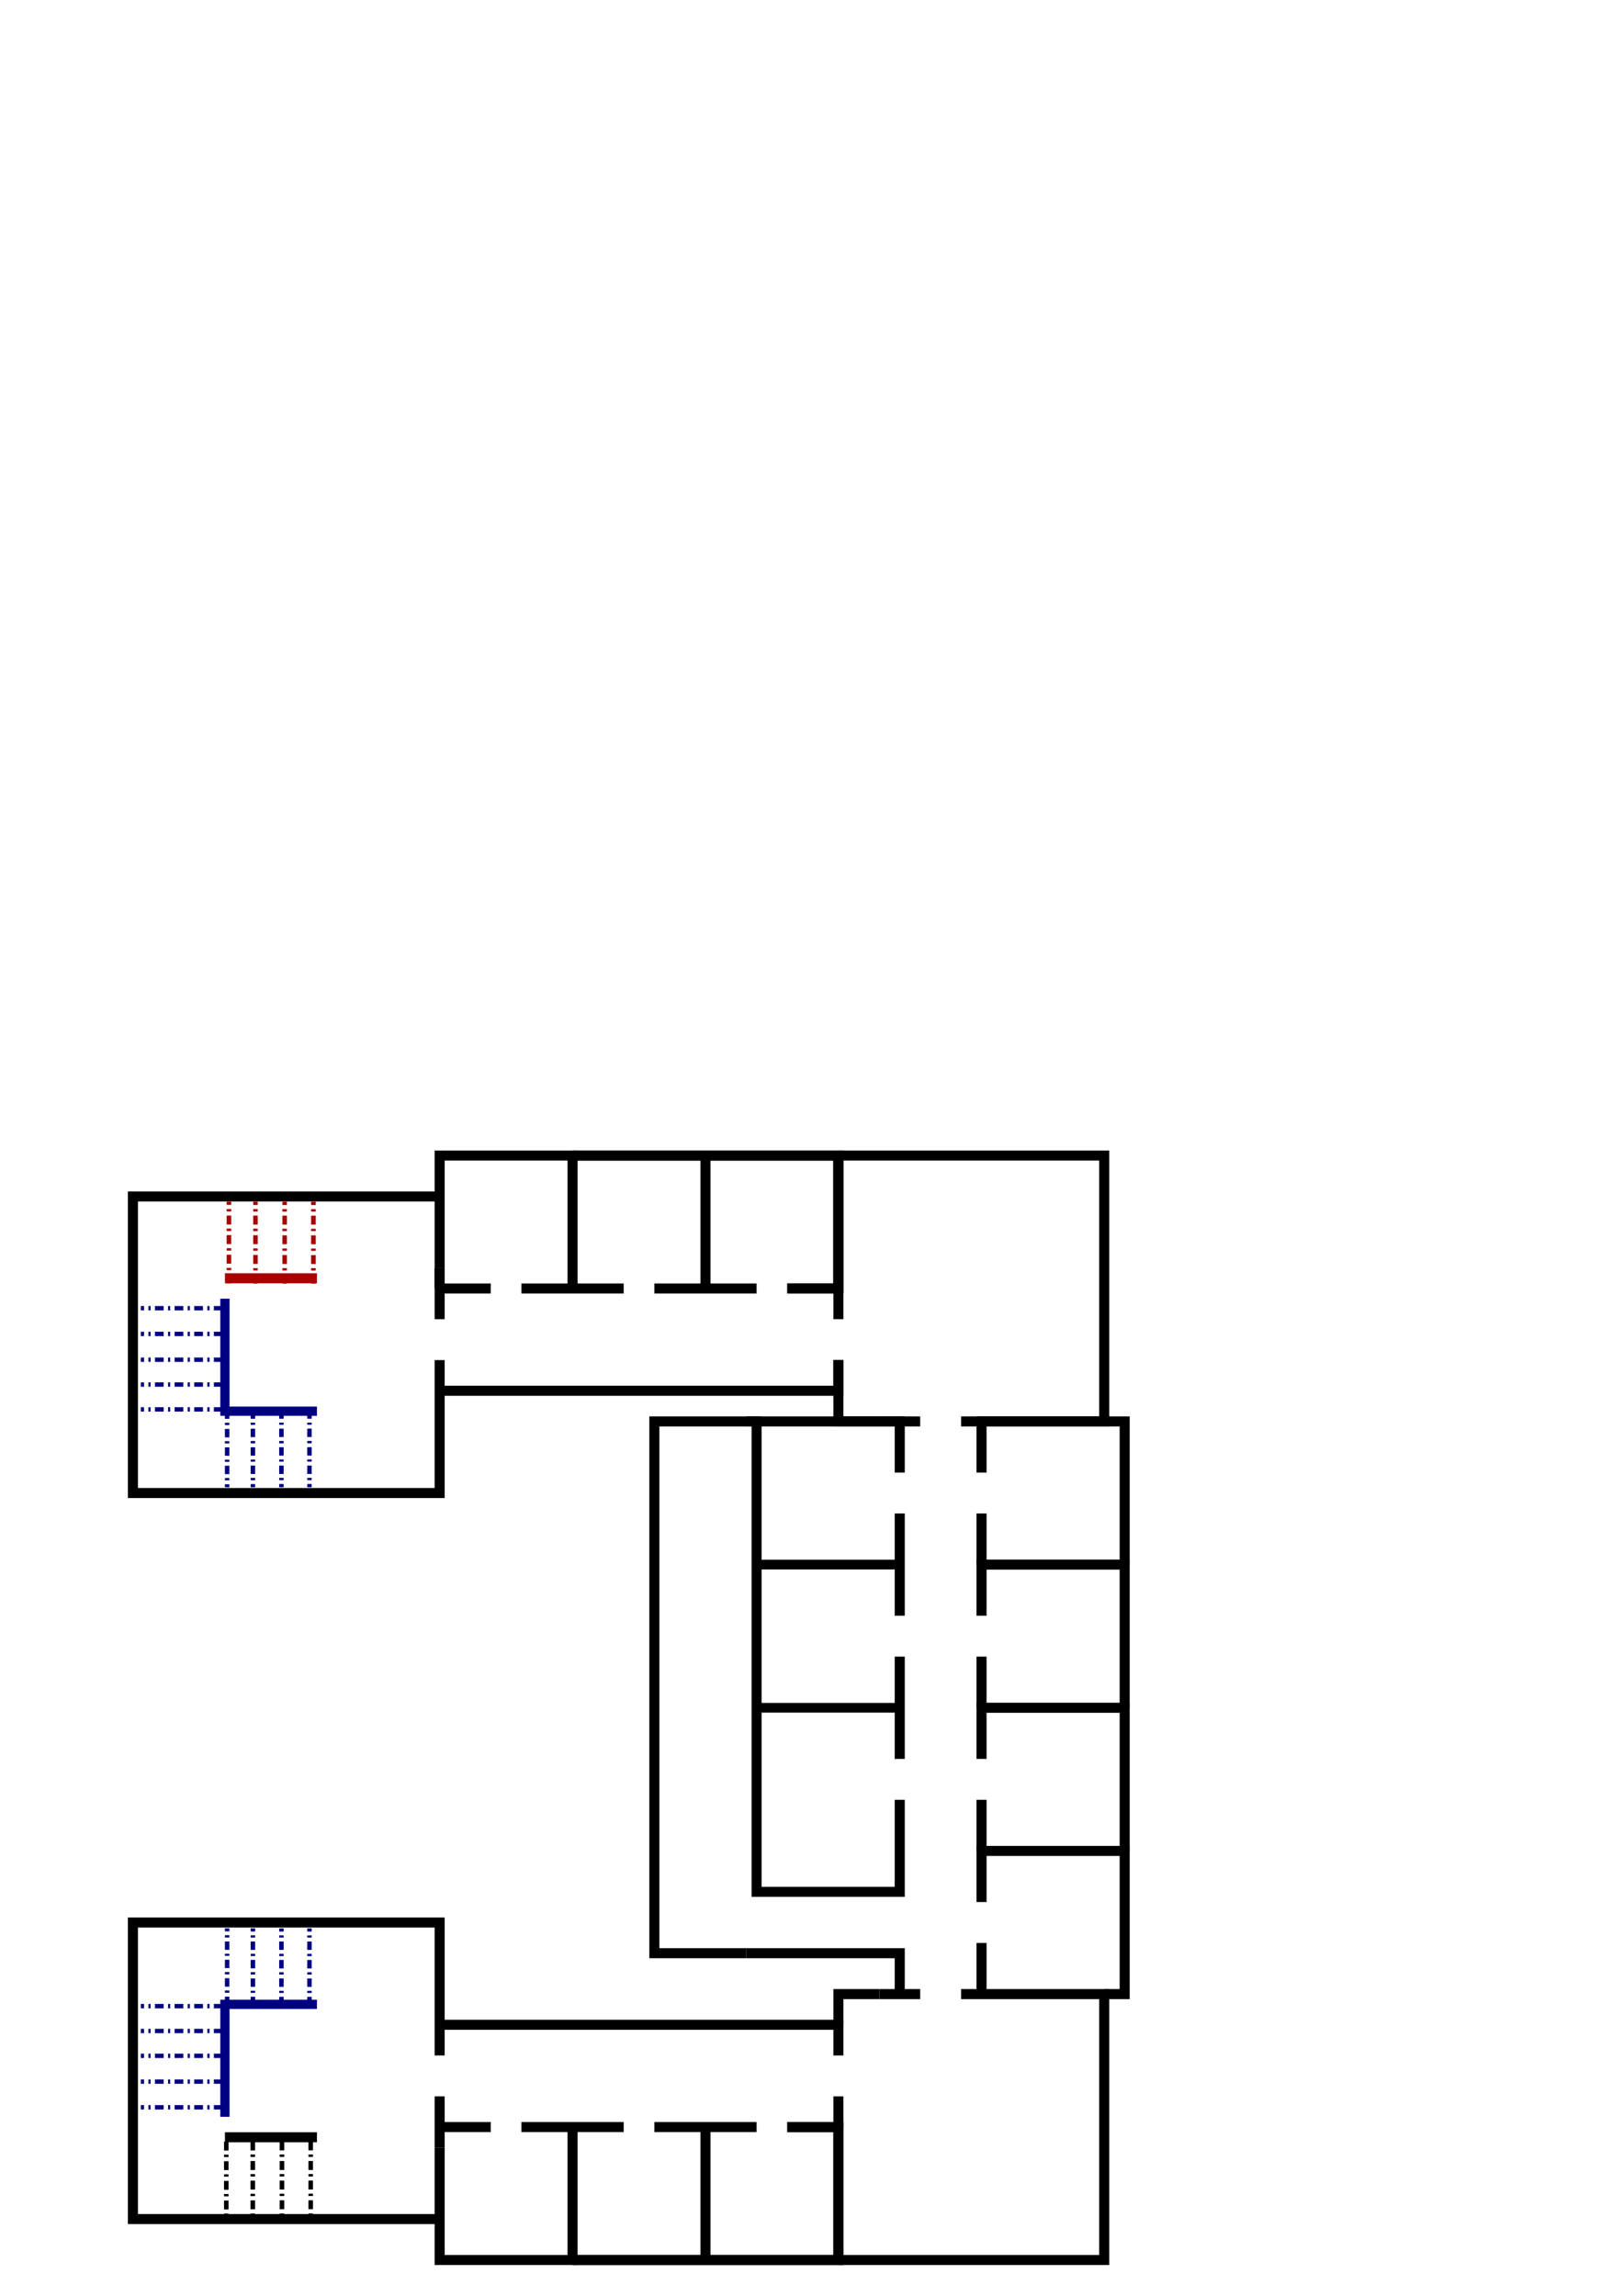 <?xml version="1.0" encoding="UTF-8" standalone="no"?>
<!-- Created with Inkscape (http://www.inkscape.org/) -->

<svg
   width="210mm"
   height="297mm"
   viewBox="0 0 210 297"
   version="1.1"
   id="svg1848"
   inkscape:export-filename="first_floor_infirmay_overlay.png"
   inkscape:export-xdpi="352.71542"
   inkscape:export-ydpi="352.71542"
   inkscape:version="1.2.2 (b0a8486541, 2022-12-01)"
   sodipodi:docname="infirmary_1f.svg"
   xmlns:inkscape="http://www.inkscape.org/namespaces/inkscape"
   xmlns:sodipodi="http://sodipodi.sourceforge.net/DTD/sodipodi-0.dtd"
   xmlns="http://www.w3.org/2000/svg"
   xmlns:svg="http://www.w3.org/2000/svg">
  <sodipodi:namedview
     id="namedview1850"
     pagecolor="#ffffff"
     bordercolor="#666666"
     borderopacity="1.0"
     inkscape:showpageshadow="2"
     inkscape:pageopacity="0.0"
     inkscape:pagecheckerboard="0"
     inkscape:deskcolor="#d1d1d1"
     inkscape:document-units="mm"
     showgrid="true"
     inkscape:zoom="2.587745"
     inkscape:cx="404.59938"
     inkscape:cy="675.68483"
     inkscape:window-width="2558"
     inkscape:window-height="1438"
     inkscape:window-x="0"
     inkscape:window-y="0"
     inkscape:window-maximized="1"
     inkscape:current-layer="layer1">
    <inkscape:grid
       type="xygrid"
       id="grid1969" />
  </sodipodi:namedview>
  <defs
     id="defs1845" />
  <g
     inkscape:label="Layer 1"
     inkscape:groupmode="layer"
     id="layer1">
    <g
       id="g2157"
       transform="translate(35.719)">
      <path
         style="font-variation-settings:normal;opacity:1;vector-effect:none;fill:none;fill-opacity:1;stroke:#000000;stroke-width:1.3;stroke-linecap:butt;stroke-linejoin:miter;stroke-miterlimit:4;stroke-dasharray:none;stroke-dashoffset:0;stroke-opacity:1;-inkscape-stroke:none;stop-color:#000000;stop-opacity:1"
         d="M 21.167,275.167 H 27.781"
         id="path1973" />
      <path
         style="font-variation-settings:normal;opacity:1;vector-effect:none;fill:none;fill-opacity:1;stroke:#000000;stroke-width:1.3;stroke-linecap:butt;stroke-linejoin:miter;stroke-miterlimit:4;stroke-dasharray:none;stroke-dashoffset:0;stroke-opacity:1;-inkscape-stroke:none;stop-color:#000000;stop-opacity:1"
         d="M 31.75,275.167 H 44.979"
         id="path1975" />
      <path
         style="font-variation-settings:normal;opacity:1;vector-effect:none;fill:none;fill-opacity:1;stroke:#000000;stroke-width:1.3;stroke-linecap:butt;stroke-linejoin:miter;stroke-miterlimit:4;stroke-dasharray:none;stroke-dashoffset:0;stroke-opacity:1;-inkscape-stroke:none;stop-color:#000000;stop-opacity:1"
         d="M 48.948,275.167 H 62.177"
         id="path1977"
         sodipodi:nodetypes="cc" />
      <path
         style="font-variation-settings:normal;opacity:1;vector-effect:none;fill:none;fill-opacity:1;stroke:#000000;stroke-width:1.3;stroke-linecap:butt;stroke-linejoin:miter;stroke-miterlimit:4;stroke-dasharray:none;stroke-dashoffset:0;stroke-opacity:1;-inkscape-stroke:none;stop-color:#000000;stop-opacity:1"
         d="m 66.146,275.167 h 6.615 v 17.198 H 38.365"
         id="path1979"
         sodipodi:nodetypes="cccc" />
      <path
         style="font-variation-settings:normal;opacity:1;vector-effect:none;fill:none;fill-opacity:1;stroke:#000000;stroke-width:1.3;stroke-linecap:butt;stroke-linejoin:miter;stroke-miterlimit:4;stroke-dasharray:none;stroke-dashoffset:0;stroke-opacity:1;-inkscape-stroke:none;stop-color:#000000;stop-opacity:1"
         d="m 21.167,261.938 h 51.594 v 3.969"
         id="path1981"
         sodipodi:nodetypes="ccc" />
      <path
         style="font-variation-settings:normal;opacity:1;vector-effect:none;fill:none;fill-opacity:1;stroke:#000000;stroke-width:1.3;stroke-linecap:butt;stroke-linejoin:miter;stroke-miterlimit:4;stroke-dasharray:none;stroke-dashoffset:0;stroke-opacity:1;-inkscape-stroke:none;stop-color:#000000;stop-opacity:1"
         d="m 38.365,275.167 v 17.198 H 21.167 V 277.812"
         id="path1983" />
      <path
         style="font-variation-settings:normal;opacity:1;vector-effect:none;fill:none;fill-opacity:1;stroke:#000000;stroke-width:1.3;stroke-linecap:butt;stroke-linejoin:miter;stroke-miterlimit:4;stroke-dasharray:none;stroke-dashoffset:0;stroke-opacity:1;-inkscape-stroke:none;stop-color:#000000;stop-opacity:1"
         d="m 55.562,275.167 v 17.198"
         id="path1987"
         sodipodi:nodetypes="cc" />
      <path
         style="font-variation-settings:normal;opacity:1;vector-effect:none;fill:none;fill-opacity:1;stroke:#000000;stroke-width:1.3;stroke-linecap:butt;stroke-linejoin:miter;stroke-miterlimit:4;stroke-dasharray:none;stroke-dashoffset:0;stroke-opacity:1;-inkscape-stroke:none;stop-color:#000000;stop-opacity:1"
         d="m 66.146,275.167 h 6.615 v 17.198 H 38.365"
         id="path2047"
         sodipodi:nodetypes="cccc" />
    </g>
    <g
       id="g2133"
       transform="translate(35.719)">
      <path
         style="font-variation-settings:normal;opacity:1;vector-effect:none;fill:none;fill-opacity:1;stroke:#000000;stroke-width:1.3;stroke-linecap:butt;stroke-linejoin:miter;stroke-miterlimit:4;stroke-dasharray:none;stroke-dashoffset:0;stroke-opacity:1;-inkscape-stroke:none;stop-color:#000000;stop-opacity:1"
         d="m 72.76,271.198 v 3.969"
         id="path2049" />
      <path
         style="font-variation-settings:normal;opacity:1;vector-effect:none;fill:none;fill-opacity:1;stroke:#000000;stroke-width:1.3;stroke-linecap:butt;stroke-linejoin:miter;stroke-miterlimit:4;stroke-dasharray:none;stroke-dashoffset:0;stroke-opacity:1;-inkscape-stroke:none;stop-color:#000000;stop-opacity:1"
         d="m 72.76,261.938 v -3.969 h 5.292"
         id="path2057" />
      <path
         style="font-variation-settings:normal;opacity:1;vector-effect:none;fill:none;fill-opacity:1;stroke:#000000;stroke-width:1.3;stroke-linecap:butt;stroke-linejoin:miter;stroke-miterlimit:4;stroke-dasharray:none;stroke-dashoffset:0;stroke-opacity:1;-inkscape-stroke:none;stop-color:#000000;stop-opacity:1"
         d="M 72.76,292.365 H 107.156 V 257.969 H 88.635"
         id="path2063" />
      <path
         style="font-variation-settings:normal;opacity:1;vector-effect:none;fill:none;fill-opacity:1;stroke:#000000;stroke-width:1.3;stroke-linecap:butt;stroke-linejoin:miter;stroke-miterlimit:4;stroke-dasharray:none;stroke-dashoffset:0;stroke-opacity:1;-inkscape-stroke:none;stop-color:#000000;stop-opacity:1"
         d="m 78.052,257.969 h 5.292"
         id="path2065" />
    </g>
    <path
       style="font-variation-settings:normal;opacity:1;vector-effect:none;fill:none;fill-opacity:1;stroke:#000000;stroke-width:1.3;stroke-linecap:butt;stroke-linejoin:miter;stroke-miterlimit:4;stroke-dasharray:none;stroke-dashoffset:0;stroke-opacity:1;-inkscape-stroke:none;stop-color:#000000;stop-opacity:1"
       d="m 127,257.969 v -6.615"
       id="path2077" />
    <path
       style="font-variation-settings:normal;opacity:1;vector-effect:none;fill:none;fill-opacity:1;stroke:#000000;stroke-width:1.3;stroke-linecap:butt;stroke-linejoin:miter;stroke-miterlimit:4;stroke-dasharray:none;stroke-dashoffset:0;stroke-opacity:1;-inkscape-stroke:none;stop-color:#000000;stop-opacity:1"
       d="m 127,246.062 v -6.615 h 18.521 v 18.521 H 142.875"
       id="path2079"
       sodipodi:nodetypes="ccccc" />
    <path
       style="font-variation-settings:normal;opacity:1;vector-effect:none;fill:none;fill-opacity:1;stroke:#000000;stroke-width:1.3;stroke-linecap:butt;stroke-linejoin:miter;stroke-miterlimit:4;stroke-dasharray:none;stroke-dashoffset:0;stroke-opacity:1;-inkscape-stroke:none;stop-color:#000000;stop-opacity:1"
       d="m 127,239.448 v -6.615"
       id="path2081" />
    <path
       style="font-variation-settings:normal;opacity:1;vector-effect:none;fill:none;fill-opacity:1;stroke:#000000;stroke-width:1.3;stroke-linecap:butt;stroke-linejoin:miter;stroke-miterlimit:4;stroke-dasharray:none;stroke-dashoffset:0;stroke-opacity:1;-inkscape-stroke:none;stop-color:#000000;stop-opacity:1"
       d="m 127,227.542 v -6.615 0 0 h 18.521 v 18.521"
       id="path2083" />
    <path
       style="font-variation-settings:normal;opacity:1;vector-effect:none;fill:none;fill-opacity:1;stroke:#000000;stroke-width:1.3;stroke-linecap:butt;stroke-linejoin:miter;stroke-miterlimit:4;stroke-dasharray:none;stroke-dashoffset:0;stroke-opacity:1;-inkscape-stroke:none;stop-color:#000000;stop-opacity:1"
       d="M 127,220.927 V 214.312"
       id="path2085" />
    <path
       style="font-variation-settings:normal;opacity:1;vector-effect:none;fill:none;fill-opacity:1;stroke:#000000;stroke-width:1.3;stroke-linecap:butt;stroke-linejoin:miter;stroke-miterlimit:4;stroke-dasharray:none;stroke-dashoffset:0;stroke-opacity:1;-inkscape-stroke:none;stop-color:#000000;stop-opacity:1"
       d="m 127,209.021 v -6.615 h 18.521 v 18.521"
       id="path2093" />
    <path
       style="font-variation-settings:normal;opacity:1;vector-effect:none;fill:none;fill-opacity:1;stroke:#000000;stroke-width:1.3;stroke-linecap:butt;stroke-linejoin:miter;stroke-miterlimit:4;stroke-dasharray:none;stroke-dashoffset:0;stroke-opacity:1;-inkscape-stroke:none;stop-color:#000000;stop-opacity:1"
       d="m 127,202.406 v -6.615"
       id="path2095" />
    <path
       style="font-variation-settings:normal;opacity:1;vector-effect:none;fill:none;fill-opacity:1;stroke:#000000;stroke-width:1.3;stroke-linecap:butt;stroke-linejoin:miter;stroke-miterlimit:4;stroke-dasharray:none;stroke-dashoffset:0;stroke-opacity:1;-inkscape-stroke:none;stop-color:#000000;stop-opacity:1"
       d="m 127,190.5 v -6.615 h 18.521 v 18.521"
       id="path2097" />
    <path
       style="font-variation-settings:normal;opacity:1;vector-effect:none;fill:none;fill-opacity:1;stroke:#000000;stroke-width:1.3;stroke-linecap:butt;stroke-linejoin:miter;stroke-miterlimit:4;stroke-dasharray:none;stroke-dashoffset:0;stroke-opacity:1;-inkscape-stroke:none;stop-color:#000000;stop-opacity:1"
       d="M 116.417,227.542 V 214.312"
       id="path2109" />
    <path
       style="font-variation-settings:normal;opacity:1;vector-effect:none;fill:none;fill-opacity:1;stroke:#000000;stroke-width:1.3;stroke-linecap:butt;stroke-linejoin:miter;stroke-miterlimit:4;stroke-dasharray:none;stroke-dashoffset:0;stroke-opacity:1;-inkscape-stroke:none;stop-color:#000000;stop-opacity:1"
       d="M 116.417,209.021 V 195.792"
       id="path2111" />
    <path
       style="font-variation-settings:normal;opacity:1;vector-effect:none;fill:none;fill-opacity:1;stroke:#000000;stroke-width:1.3;stroke-linecap:butt;stroke-linejoin:miter;stroke-miterlimit:4;stroke-dasharray:none;stroke-dashoffset:0;stroke-opacity:1;-inkscape-stroke:none;stop-color:#000000;stop-opacity:1"
       d="m 116.417,190.5 v -6.615 H 96.573"
       id="path2113" />
    <path
       style="font-variation-settings:normal;opacity:1;vector-effect:none;fill:none;fill-opacity:1;stroke:#000000;stroke-width:1.256;stroke-linecap:butt;stroke-linejoin:miter;stroke-miterlimit:4;stroke-dasharray:none;stroke-dashoffset:0;stroke-opacity:1;-inkscape-stroke:none;stop-color:#000000;stop-opacity:1"
       d="M 116.417,202.406 H 97.896"
       id="path2115" />
    <path
       style="font-variation-settings:normal;opacity:1;vector-effect:none;fill:none;fill-opacity:1;stroke:#000000;stroke-width:1.256;stroke-linecap:butt;stroke-linejoin:miter;stroke-miterlimit:4;stroke-dasharray:none;stroke-dashoffset:0;stroke-opacity:1;-inkscape-stroke:none;stop-color:#000000;stop-opacity:1"
       d="M 116.417,220.927 H 97.896"
       id="path2117" />
    <path
       style="font-variation-settings:normal;opacity:1;vector-effect:none;fill:none;fill-opacity:1;stroke:#000000;stroke-width:1.3;stroke-linecap:butt;stroke-linejoin:miter;stroke-miterlimit:4;stroke-dasharray:none;stroke-dashoffset:0;stroke-opacity:1;-inkscape-stroke:none;stop-color:#000000;stop-opacity:1"
       d="m 116.417,257.969 v -5.292 H 96.573"
       id="path2121" />
    <g
       id="g2143"
       transform="matrix(1,0,0,-1,35.719,441.854)">
      <path
         style="font-variation-settings:normal;opacity:1;vector-effect:none;fill:none;fill-opacity:1;stroke:#000000;stroke-width:1.3;stroke-linecap:butt;stroke-linejoin:miter;stroke-miterlimit:4;stroke-dasharray:none;stroke-dashoffset:0;stroke-opacity:1;-inkscape-stroke:none;stop-color:#000000;stop-opacity:1"
         d="m 72.76,271.198 v 3.969"
         id="path2135" />
      <path
         style="font-variation-settings:normal;opacity:1;vector-effect:none;fill:none;fill-opacity:1;stroke:#000000;stroke-width:1.3;stroke-linecap:butt;stroke-linejoin:miter;stroke-miterlimit:4;stroke-dasharray:none;stroke-dashoffset:0;stroke-opacity:1;-inkscape-stroke:none;stop-color:#000000;stop-opacity:1"
         d="m 72.76,261.938 v -3.969 h 5.292"
         id="path2137" />
      <path
         style="font-variation-settings:normal;opacity:1;vector-effect:none;fill:none;fill-opacity:1;stroke:#000000;stroke-width:1.3;stroke-linecap:butt;stroke-linejoin:miter;stroke-miterlimit:4;stroke-dasharray:none;stroke-dashoffset:0;stroke-opacity:1;-inkscape-stroke:none;stop-color:#000000;stop-opacity:1"
         d="M 72.76,292.365 H 107.156 V 257.969 H 88.635"
         id="path2139" />
      <path
         style="font-variation-settings:normal;opacity:1;vector-effect:none;fill:none;fill-opacity:1;stroke:#000000;stroke-width:1.3;stroke-linecap:butt;stroke-linejoin:miter;stroke-miterlimit:4;stroke-dasharray:none;stroke-dashoffset:0;stroke-opacity:1;-inkscape-stroke:none;stop-color:#000000;stop-opacity:1"
         d="m 78.052,257.969 h 5.292"
         id="path2141" />
    </g>
    <path
       style="font-variation-settings:normal;opacity:1;vector-effect:none;fill:none;fill-opacity:1;stroke:#000000;stroke-width:1.3;stroke-linecap:butt;stroke-linejoin:miter;stroke-miterlimit:4;stroke-dasharray:none;stroke-dashoffset:0;stroke-opacity:1;-inkscape-stroke:none;stop-color:#000000;stop-opacity:1"
       d="M 108.479,149.49 V 166.688"
       id="path2145" />
    <path
       style="font-variation-settings:normal;opacity:1;vector-effect:none;fill:none;fill-opacity:1;stroke:#000000;stroke-width:1.3;stroke-linecap:butt;stroke-linejoin:miter;stroke-miterlimit:4;stroke-dasharray:none;stroke-dashoffset:0;stroke-opacity:1;-inkscape-stroke:none;stop-color:#000000;stop-opacity:1"
       d="m 108.479,179.917 v -3.969"
       id="path2147" />
    <g
       id="g2175"
       transform="matrix(1,0,0,-1,35.719,441.854)">
      <path
         style="font-variation-settings:normal;opacity:1;vector-effect:none;fill:none;fill-opacity:1;stroke:#000000;stroke-width:1.3;stroke-linecap:butt;stroke-linejoin:miter;stroke-miterlimit:4;stroke-dasharray:none;stroke-dashoffset:0;stroke-opacity:1;-inkscape-stroke:none;stop-color:#000000;stop-opacity:1"
         d="M 21.167,275.167 H 27.781"
         id="path2159" />
      <path
         style="font-variation-settings:normal;opacity:1;vector-effect:none;fill:none;fill-opacity:1;stroke:#000000;stroke-width:1.3;stroke-linecap:butt;stroke-linejoin:miter;stroke-miterlimit:4;stroke-dasharray:none;stroke-dashoffset:0;stroke-opacity:1;-inkscape-stroke:none;stop-color:#000000;stop-opacity:1"
         d="M 31.75,275.167 H 44.979"
         id="path2161" />
      <path
         style="font-variation-settings:normal;opacity:1;vector-effect:none;fill:none;fill-opacity:1;stroke:#000000;stroke-width:1.3;stroke-linecap:butt;stroke-linejoin:miter;stroke-miterlimit:4;stroke-dasharray:none;stroke-dashoffset:0;stroke-opacity:1;-inkscape-stroke:none;stop-color:#000000;stop-opacity:1"
         d="M 48.948,275.167 H 62.177"
         id="path2163"
         sodipodi:nodetypes="cc" />
      <path
         style="font-variation-settings:normal;opacity:1;vector-effect:none;fill:none;fill-opacity:1;stroke:#000000;stroke-width:1.3;stroke-linecap:butt;stroke-linejoin:miter;stroke-miterlimit:4;stroke-dasharray:none;stroke-dashoffset:0;stroke-opacity:1;-inkscape-stroke:none;stop-color:#000000;stop-opacity:1"
         d="m 66.146,275.167 h 6.615 v 17.198 H 38.365"
         id="path2165"
         sodipodi:nodetypes="cccc" />
      <path
         style="font-variation-settings:normal;opacity:1;vector-effect:none;fill:none;fill-opacity:1;stroke:#000000;stroke-width:1.3;stroke-linecap:butt;stroke-linejoin:miter;stroke-miterlimit:4;stroke-dasharray:none;stroke-dashoffset:0;stroke-opacity:1;-inkscape-stroke:none;stop-color:#000000;stop-opacity:1"
         d="m 21.167,261.938 h 51.594 v 3.969"
         id="path2167"
         sodipodi:nodetypes="ccc" />
      <path
         style="font-variation-settings:normal;opacity:1;vector-effect:none;fill:none;fill-opacity:1;stroke:#000000;stroke-width:1.3;stroke-linecap:butt;stroke-linejoin:miter;stroke-miterlimit:4;stroke-dasharray:none;stroke-dashoffset:0;stroke-opacity:1;-inkscape-stroke:none;stop-color:#000000;stop-opacity:1"
         d="m 38.365,275.167 v 17.198 H 21.167 V 277.812"
         id="path2169" />
      <path
         style="font-variation-settings:normal;opacity:1;vector-effect:none;fill:none;fill-opacity:1;stroke:#000000;stroke-width:1.3;stroke-linecap:butt;stroke-linejoin:miter;stroke-miterlimit:4;stroke-dasharray:none;stroke-dashoffset:0;stroke-opacity:1;-inkscape-stroke:none;stop-color:#000000;stop-opacity:1"
         d="m 55.562,275.167 v 17.198"
         id="path2171"
         sodipodi:nodetypes="cc" />
      <path
         style="font-variation-settings:normal;opacity:1;vector-effect:none;fill:none;fill-opacity:1;stroke:#000000;stroke-width:1.3;stroke-linecap:butt;stroke-linejoin:miter;stroke-miterlimit:4;stroke-dasharray:none;stroke-dashoffset:0;stroke-opacity:1;-inkscape-stroke:none;stop-color:#000000;stop-opacity:1"
         d="m 66.146,275.167 h 6.615 v 17.198 H 38.365"
         id="path2173"
         sodipodi:nodetypes="cccc" />
    </g>
    <path
       style="font-variation-settings:normal;opacity:1;vector-effect:none;fill:none;fill-opacity:1;stroke:#000000;stroke-width:1.3;stroke-linecap:butt;stroke-linejoin:miter;stroke-miterlimit:4;stroke-dasharray:none;stroke-dashoffset:0;stroke-opacity:1;-inkscape-stroke:none;stop-color:#000000;stop-opacity:1"
       d="m 56.885,166.688 v -2.646"
       id="path2177" />
    <path
       style="font-variation-settings:normal;fill:none;fill-opacity:1;stroke:#000080;stroke-width:1.196;stroke-linecap:butt;stroke-linejoin:miter;stroke-miterlimit:4;stroke-dasharray:none;stroke-dashoffset:0;stroke-opacity:1;stop-color:#000000"
       d="m 41.01,259.292 h -11.906 v 14.552"
       id="path1553" />
    <path
       style="font-variation-settings:normal;fill:none;fill-opacity:1;stroke:#000080;stroke-width:0.565;stroke-linecap:butt;stroke-linejoin:miter;stroke-miterlimit:4;stroke-dasharray:1.13, 0.565, 0.282, 0.565;stroke-dashoffset:0;stroke-opacity:1;stop-color:#000000"
       d="M 28.804,259.525 H 18.22"
       id="path1721" />
    <path
       style="font-variation-settings:normal;fill:none;fill-opacity:1;stroke:#000080;stroke-width:0.565;stroke-linecap:butt;stroke-linejoin:miter;stroke-miterlimit:4;stroke-dasharray:1.13, 0.565, 0.282, 0.565;stroke-dashoffset:0;stroke-opacity:1;stop-color:#000000"
       d="M 28.804,262.742 H 18.22"
       id="path1723" />
    <path
       style="font-variation-settings:normal;fill:none;fill-opacity:1;stroke:#000080;stroke-width:0.565;stroke-linecap:butt;stroke-linejoin:miter;stroke-miterlimit:4;stroke-dasharray:1.13, 0.565, 0.282, 0.565;stroke-dashoffset:0;stroke-opacity:1;stop-color:#000000"
       d="M 28.804,265.955 H 18.22"
       id="path1725" />
    <path
       style="font-variation-settings:normal;fill:none;fill-opacity:1;stroke:#000080;stroke-width:0.565;stroke-linecap:butt;stroke-linejoin:miter;stroke-miterlimit:4;stroke-dasharray:1.13, 0.565, 0.282, 0.565;stroke-dashoffset:0;stroke-opacity:1;stop-color:#000000"
       d="M 28.804,269.29 H 18.22"
       id="path1727" />
    <path
       style="font-variation-settings:normal;fill:none;fill-opacity:1;stroke:#000080;stroke-width:0.565;stroke-linecap:butt;stroke-linejoin:miter;stroke-miterlimit:4;stroke-dasharray:1.13, 0.565, 0.282, 0.565;stroke-dashoffset:0;stroke-opacity:1;stop-color:#000000"
       d="M 28.804,272.616 H 18.22"
       id="path1729" />
    <path
       style="font-variation-settings:normal;opacity:1;vector-effect:none;fill:none;fill-opacity:1;stroke:#000000;stroke-width:1.3;stroke-linecap:butt;stroke-linejoin:miter;stroke-miterlimit:4;stroke-dasharray:none;stroke-dashoffset:0;stroke-opacity:1;-inkscape-stroke:none;stop-color:#000000;stop-opacity:1"
       d="m 56.885,277.812 v -6.615"
       id="path2326" />
    <path
       style="font-variation-settings:normal;opacity:1;vector-effect:none;fill:none;fill-opacity:1;stroke:#000000;stroke-width:1.3;stroke-linecap:butt;stroke-linejoin:miter;stroke-miterlimit:4;stroke-dasharray:none;stroke-dashoffset:0;stroke-opacity:1;-inkscape-stroke:none;stop-color:#000000;stop-opacity:1"
       d="m 56.885,265.906 10e-7,-17.198 H 17.198 v 38.365 h 39.687"
       id="path2328"
       sodipodi:nodetypes="ccccc" />
    <g
       id="g2346"
       style="stroke:#000080"
       transform="matrix(0.975,0,0,0.939,1.355,15.326)">
      <path
         style="font-variation-settings:normal;fill:none;fill-opacity:1;stroke:#000080;stroke-width:0.565;stroke-linecap:butt;stroke-linejoin:miter;stroke-miterlimit:4;stroke-dasharray:1.129, 0.565, 0.282, 0.565;stroke-dashoffset:0;stroke-opacity:1;stop-color:#000000"
         d="M 39.688,259.933 V 249.362"
         id="path1555" />
      <path
         style="font-variation-settings:normal;fill:none;fill-opacity:1;stroke:#000080;stroke-width:0.565;stroke-linecap:butt;stroke-linejoin:miter;stroke-miterlimit:4;stroke-dasharray:1.129, 0.565, 0.282, 0.565;stroke-dashoffset:0;stroke-opacity:1;stop-color:#000000"
         d="M 35.953,259.93 V 249.362"
         id="path1715" />
      <path
         style="font-variation-settings:normal;fill:none;fill-opacity:1;stroke:#000080;stroke-width:0.565;stroke-linecap:butt;stroke-linejoin:miter;stroke-miterlimit:4;stroke-dasharray:1.129, 0.565, 0.282, 0.565;stroke-dashoffset:0;stroke-opacity:1;stop-color:#000000"
         d="M 32.177,259.924 V 249.358"
         id="path1717" />
      <path
         style="font-variation-settings:normal;fill:none;fill-opacity:1;stroke:#000080;stroke-width:0.564;stroke-linecap:butt;stroke-linejoin:miter;stroke-miterlimit:4;stroke-dasharray:1.128, 0.564, 0.282, 0.564;stroke-dashoffset:0;stroke-opacity:1;stop-color:#000000"
         d="M 28.758,259.899 V 249.359"
         id="path1719" />
      <path
         style="font-variation-settings:normal;fill:none;fill-opacity:1;stroke:#000080;stroke-width:0.565;stroke-linecap:butt;stroke-linejoin:miter;stroke-miterlimit:4;stroke-dasharray:1.129, 0.565, 0.282, 0.565;stroke-dashoffset:0;stroke-opacity:1;stop-color:#000000"
         d="M 39.688,259.933 V 249.362"
         id="path2330" />
      <path
         style="font-variation-settings:normal;fill:none;fill-opacity:1;stroke:#000080;stroke-width:0.565;stroke-linecap:butt;stroke-linejoin:miter;stroke-miterlimit:4;stroke-dasharray:1.129, 0.565, 0.282, 0.565;stroke-dashoffset:0;stroke-opacity:1;stop-color:#000000"
         d="M 35.953,259.93 V 249.362"
         id="path2332" />
      <path
         style="font-variation-settings:normal;fill:none;fill-opacity:1;stroke:#000080;stroke-width:0.565;stroke-linecap:butt;stroke-linejoin:miter;stroke-miterlimit:4;stroke-dasharray:1.129, 0.565, 0.282, 0.565;stroke-dashoffset:0;stroke-opacity:1;stop-color:#000000"
         d="M 32.177,259.924 V 249.358"
         id="path2334" />
      <path
         style="font-variation-settings:normal;fill:none;fill-opacity:1;stroke:#000080;stroke-width:0.564;stroke-linecap:butt;stroke-linejoin:miter;stroke-miterlimit:4;stroke-dasharray:1.128, 0.564, 0.282, 0.564;stroke-dashoffset:0;stroke-opacity:1;stop-color:#000000"
         d="M 28.758,259.899 V 249.359"
         id="path2336" />
    </g>
    <g
       id="g2364"
       transform="matrix(1,0,0,-1,0.522,536.964)"
       style="stroke:#000000">
      <path
         style="font-variation-settings:normal;fill:none;fill-opacity:1;stroke:#000000;stroke-width:0.565;stroke-linecap:butt;stroke-linejoin:miter;stroke-miterlimit:4;stroke-dasharray:1.129, 0.565, 0.282, 0.565;stroke-dashoffset:0;stroke-opacity:1;stop-color:#000000"
         d="M 39.688,259.933 V 249.362"
         id="path2348" />
      <path
         style="font-variation-settings:normal;fill:none;fill-opacity:1;stroke:#000000;stroke-width:0.565;stroke-linecap:butt;stroke-linejoin:miter;stroke-miterlimit:4;stroke-dasharray:1.129, 0.565, 0.282, 0.565;stroke-dashoffset:0;stroke-opacity:1;stop-color:#000000"
         d="M 35.953,259.93 V 249.362"
         id="path2350" />
      <path
         style="font-variation-settings:normal;fill:none;fill-opacity:1;stroke:#000000;stroke-width:0.565;stroke-linecap:butt;stroke-linejoin:miter;stroke-miterlimit:4;stroke-dasharray:1.129, 0.565, 0.282, 0.565;stroke-dashoffset:0;stroke-opacity:1;stop-color:#000000"
         d="M 32.177,259.924 V 249.358"
         id="path2352" />
      <path
         style="font-variation-settings:normal;fill:none;fill-opacity:1;stroke:#000000;stroke-width:0.564;stroke-linecap:butt;stroke-linejoin:miter;stroke-miterlimit:4;stroke-dasharray:1.128, 0.564, 0.282, 0.564;stroke-dashoffset:0;stroke-opacity:1;stop-color:#000000"
         d="M 28.758,259.899 V 249.359"
         id="path2354" />
      <path
         style="font-variation-settings:normal;fill:none;fill-opacity:1;stroke:#000000;stroke-width:0.565;stroke-linecap:butt;stroke-linejoin:miter;stroke-miterlimit:4;stroke-dasharray:1.129, 0.565, 0.282, 0.565;stroke-dashoffset:0;stroke-opacity:1;stop-color:#000000"
         d="M 39.688,259.933 V 249.362"
         id="path2356" />
      <path
         style="font-variation-settings:normal;fill:none;fill-opacity:1;stroke:#000000;stroke-width:0.565;stroke-linecap:butt;stroke-linejoin:miter;stroke-miterlimit:4;stroke-dasharray:1.129, 0.565, 0.282, 0.565;stroke-dashoffset:0;stroke-opacity:1;stop-color:#000000"
         d="M 35.953,259.93 V 249.362"
         id="path2358" />
      <path
         style="font-variation-settings:normal;fill:none;fill-opacity:1;stroke:#000000;stroke-width:0.565;stroke-linecap:butt;stroke-linejoin:miter;stroke-miterlimit:4;stroke-dasharray:1.129, 0.565, 0.282, 0.565;stroke-dashoffset:0;stroke-opacity:1;stop-color:#000000"
         d="M 32.177,259.924 V 249.358"
         id="path2360" />
      <path
         style="font-variation-settings:normal;fill:none;fill-opacity:1;stroke:#000000;stroke-width:0.564;stroke-linecap:butt;stroke-linejoin:miter;stroke-miterlimit:4;stroke-dasharray:1.128, 0.564, 0.282, 0.564;stroke-dashoffset:0;stroke-opacity:1;stop-color:#000000"
         d="M 28.758,259.899 V 249.359"
         id="path2362" />
    </g>
    <path
       style="font-variation-settings:normal;opacity:1;vector-effect:none;fill:none;fill-opacity:1;stroke:#000000;stroke-width:1.3;stroke-linecap:butt;stroke-linejoin:miter;stroke-miterlimit:4;stroke-dasharray:none;stroke-dashoffset:0;stroke-opacity:1;-inkscape-stroke:none;stop-color:#000000;stop-opacity:1"
       d="M 41.01,276.49 H 29.104"
       id="path2366" />
    <path
       style="font-variation-settings:normal;fill:none;fill-opacity:1;stroke:#000080;stroke-width:1.196;stroke-linecap:butt;stroke-linejoin:miter;stroke-miterlimit:4;stroke-dasharray:none;stroke-dashoffset:0;stroke-opacity:1;stop-color:#000000"
       d="M 41.01,182.562 H 29.104 V 168.01"
       id="path2422" />
    <path
       style="font-variation-settings:normal;fill:none;fill-opacity:1;stroke:#000080;stroke-width:0.565;stroke-linecap:butt;stroke-linejoin:miter;stroke-miterlimit:4;stroke-dasharray:1.13, 0.565, 0.282, 0.565;stroke-dashoffset:0;stroke-opacity:1;stop-color:#000000"
       d="M 28.804,182.329 H 18.22"
       id="path2424" />
    <path
       style="font-variation-settings:normal;fill:none;fill-opacity:1;stroke:#000080;stroke-width:0.565;stroke-linecap:butt;stroke-linejoin:miter;stroke-miterlimit:4;stroke-dasharray:1.13, 0.565, 0.282, 0.565;stroke-dashoffset:0;stroke-opacity:1;stop-color:#000000"
       d="M 28.804,179.112 H 18.22"
       id="path2426" />
    <path
       style="font-variation-settings:normal;fill:none;fill-opacity:1;stroke:#000080;stroke-width:0.565;stroke-linecap:butt;stroke-linejoin:miter;stroke-miterlimit:4;stroke-dasharray:1.13, 0.565, 0.282, 0.565;stroke-dashoffset:0;stroke-opacity:1;stop-color:#000000"
       d="M 28.804,175.899 H 18.22"
       id="path2428" />
    <path
       style="font-variation-settings:normal;fill:none;fill-opacity:1;stroke:#000080;stroke-width:0.565;stroke-linecap:butt;stroke-linejoin:miter;stroke-miterlimit:4;stroke-dasharray:1.13, 0.565, 0.282, 0.565;stroke-dashoffset:0;stroke-opacity:1;stop-color:#000000"
       d="M 28.804,172.564 H 18.22"
       id="path2430" />
    <path
       style="font-variation-settings:normal;fill:none;fill-opacity:1;stroke:#000080;stroke-width:0.565;stroke-linecap:butt;stroke-linejoin:miter;stroke-miterlimit:4;stroke-dasharray:1.13, 0.565, 0.282, 0.565;stroke-dashoffset:0;stroke-opacity:1;stop-color:#000000"
       d="M 28.804,169.238 H 18.22"
       id="path2432" />
    <path
       style="font-variation-settings:normal;opacity:1;vector-effect:none;fill:none;fill-opacity:1;stroke:#000000;stroke-width:1.3;stroke-linecap:butt;stroke-linejoin:miter;stroke-miterlimit:4;stroke-dasharray:none;stroke-dashoffset:0;stroke-opacity:1;-inkscape-stroke:none;stop-color:#000000;stop-opacity:1"
       d="m 56.885,164.042 v 6.615"
       id="path2434" />
    <path
       style="font-variation-settings:normal;opacity:1;vector-effect:none;fill:none;fill-opacity:1;stroke:#000000;stroke-width:1.3;stroke-linecap:butt;stroke-linejoin:miter;stroke-miterlimit:4;stroke-dasharray:none;stroke-dashoffset:0;stroke-opacity:1;-inkscape-stroke:none;stop-color:#000000;stop-opacity:1"
       d="m 56.885,175.948 10e-7,17.198 H 17.198 v -38.365 h 39.687"
       id="path2436"
       sodipodi:nodetypes="ccccc" />
    <g
       id="g2454"
       style="stroke:#000080"
       transform="matrix(0.975,0,0,-0.939,1.355,426.529)">
      <path
         style="font-variation-settings:normal;fill:none;fill-opacity:1;stroke:#000080;stroke-width:0.565;stroke-linecap:butt;stroke-linejoin:miter;stroke-miterlimit:4;stroke-dasharray:1.129, 0.565, 0.282, 0.565;stroke-dashoffset:0;stroke-opacity:1;stop-color:#000000"
         d="M 39.688,259.933 V 249.362"
         id="path2438" />
      <path
         style="font-variation-settings:normal;fill:none;fill-opacity:1;stroke:#000080;stroke-width:0.565;stroke-linecap:butt;stroke-linejoin:miter;stroke-miterlimit:4;stroke-dasharray:1.129, 0.565, 0.282, 0.565;stroke-dashoffset:0;stroke-opacity:1;stop-color:#000000"
         d="M 35.953,259.93 V 249.362"
         id="path2440" />
      <path
         style="font-variation-settings:normal;fill:none;fill-opacity:1;stroke:#000080;stroke-width:0.565;stroke-linecap:butt;stroke-linejoin:miter;stroke-miterlimit:4;stroke-dasharray:1.129, 0.565, 0.282, 0.565;stroke-dashoffset:0;stroke-opacity:1;stop-color:#000000"
         d="M 32.177,259.924 V 249.358"
         id="path2442" />
      <path
         style="font-variation-settings:normal;fill:none;fill-opacity:1;stroke:#000080;stroke-width:0.564;stroke-linecap:butt;stroke-linejoin:miter;stroke-miterlimit:4;stroke-dasharray:1.128, 0.564, 0.282, 0.564;stroke-dashoffset:0;stroke-opacity:1;stop-color:#000000"
         d="M 28.758,259.899 V 249.359"
         id="path2444" />
      <path
         style="font-variation-settings:normal;fill:none;fill-opacity:1;stroke:#000080;stroke-width:0.565;stroke-linecap:butt;stroke-linejoin:miter;stroke-miterlimit:4;stroke-dasharray:1.129, 0.565, 0.282, 0.565;stroke-dashoffset:0;stroke-opacity:1;stop-color:#000000"
         d="M 39.688,259.933 V 249.362"
         id="path2446" />
      <path
         style="font-variation-settings:normal;fill:none;fill-opacity:1;stroke:#000080;stroke-width:0.565;stroke-linecap:butt;stroke-linejoin:miter;stroke-miterlimit:4;stroke-dasharray:1.129, 0.565, 0.282, 0.565;stroke-dashoffset:0;stroke-opacity:1;stop-color:#000000"
         d="M 35.953,259.93 V 249.362"
         id="path2448" />
      <path
         style="font-variation-settings:normal;fill:none;fill-opacity:1;stroke:#000080;stroke-width:0.565;stroke-linecap:butt;stroke-linejoin:miter;stroke-miterlimit:4;stroke-dasharray:1.129, 0.565, 0.282, 0.565;stroke-dashoffset:0;stroke-opacity:1;stop-color:#000000"
         d="M 32.177,259.924 V 249.358"
         id="path2450" />
      <path
         style="font-variation-settings:normal;fill:none;fill-opacity:1;stroke:#000080;stroke-width:0.564;stroke-linecap:butt;stroke-linejoin:miter;stroke-miterlimit:4;stroke-dasharray:1.128, 0.564, 0.282, 0.564;stroke-dashoffset:0;stroke-opacity:1;stop-color:#000000"
         d="M 28.758,259.899 V 249.359"
         id="path2452" />
    </g>
    <g
       id="g2472"
       transform="translate(0.871,-93.894)"
       style="stroke:#aa0000">
      <path
         style="font-variation-settings:normal;fill:none;fill-opacity:1;stroke:#aa0000;stroke-width:0.565;stroke-linecap:butt;stroke-linejoin:miter;stroke-miterlimit:4;stroke-dasharray:1.129, 0.565, 0.282, 0.565;stroke-dashoffset:0;stroke-opacity:1;stop-color:#000000"
         d="M 39.688,259.933 V 249.362"
         id="path2456" />
      <path
         style="font-variation-settings:normal;fill:none;fill-opacity:1;stroke:#aa0000;stroke-width:0.565;stroke-linecap:butt;stroke-linejoin:miter;stroke-miterlimit:4;stroke-dasharray:1.129, 0.565, 0.282, 0.565;stroke-dashoffset:0;stroke-opacity:1;stop-color:#000000"
         d="M 35.953,259.93 V 249.362"
         id="path2458" />
      <path
         style="font-variation-settings:normal;fill:none;fill-opacity:1;stroke:#aa0000;stroke-width:0.565;stroke-linecap:butt;stroke-linejoin:miter;stroke-miterlimit:4;stroke-dasharray:1.129, 0.565, 0.282, 0.565;stroke-dashoffset:0;stroke-opacity:1;stop-color:#000000"
         d="M 32.177,259.924 V 249.358"
         id="path2460" />
      <path
         style="font-variation-settings:normal;fill:none;fill-opacity:1;stroke:#aa0000;stroke-width:0.564;stroke-linecap:butt;stroke-linejoin:miter;stroke-miterlimit:4;stroke-dasharray:1.128, 0.564, 0.282, 0.564;stroke-dashoffset:0;stroke-opacity:1;stop-color:#000000"
         d="M 28.758,259.899 V 249.359"
         id="path2462" />
      <path
         style="font-variation-settings:normal;fill:none;fill-opacity:1;stroke:#aa0000;stroke-width:0.565;stroke-linecap:butt;stroke-linejoin:miter;stroke-miterlimit:4;stroke-dasharray:1.129, 0.565, 0.282, 0.565;stroke-dashoffset:0;stroke-opacity:1;stop-color:#000000"
         d="M 39.688,259.933 V 249.362"
         id="path2464" />
      <path
         style="font-variation-settings:normal;fill:none;fill-opacity:1;stroke:#aa0000;stroke-width:0.565;stroke-linecap:butt;stroke-linejoin:miter;stroke-miterlimit:4;stroke-dasharray:1.129, 0.565, 0.282, 0.565;stroke-dashoffset:0;stroke-opacity:1;stop-color:#000000"
         d="M 35.953,259.93 V 249.362"
         id="path2466" />
      <path
         style="font-variation-settings:normal;fill:none;fill-opacity:1;stroke:#aa0000;stroke-width:0.565;stroke-linecap:butt;stroke-linejoin:miter;stroke-miterlimit:4;stroke-dasharray:1.129, 0.565, 0.282, 0.565;stroke-dashoffset:0;stroke-opacity:1;stop-color:#000000"
         d="M 32.177,259.924 V 249.358"
         id="path2468" />
      <path
         style="font-variation-settings:normal;fill:none;fill-opacity:1;stroke:#aa0000;stroke-width:0.564;stroke-linecap:butt;stroke-linejoin:miter;stroke-miterlimit:4;stroke-dasharray:1.128, 0.564, 0.282, 0.564;stroke-dashoffset:0;stroke-opacity:1;stop-color:#000000"
         d="M 28.758,259.899 V 249.359"
         id="path2470" />
    </g>
    <path
       style="font-variation-settings:normal;opacity:1;vector-effect:none;fill:none;fill-opacity:1;stroke:#aa0000;stroke-width:1.3;stroke-linecap:butt;stroke-linejoin:miter;stroke-miterlimit:4;stroke-dasharray:none;stroke-dashoffset:0;stroke-opacity:1;-inkscape-stroke:none;stop-color:#000000;stop-opacity:1"
       d="M 41.01,165.365 H 29.104"
       id="path2474" />
    <path
       style="font-variation-settings:normal;opacity:1;vector-effect:none;fill:none;fill-opacity:1;stroke:#000000;stroke-width:1.3;stroke-linecap:butt;stroke-linejoin:miter;stroke-miterlimit:4;stroke-dasharray:none;stroke-dashoffset:0;stroke-opacity:1;-inkscape-stroke:none;stop-color:#000000;stop-opacity:1"
       d="m 116.417,232.833 v 11.906 H 97.896 v -60.854 l -13.229,1e-5 3.4e-5,68.792 11.906,0"
       id="path2478" />
  </g>
</svg>
